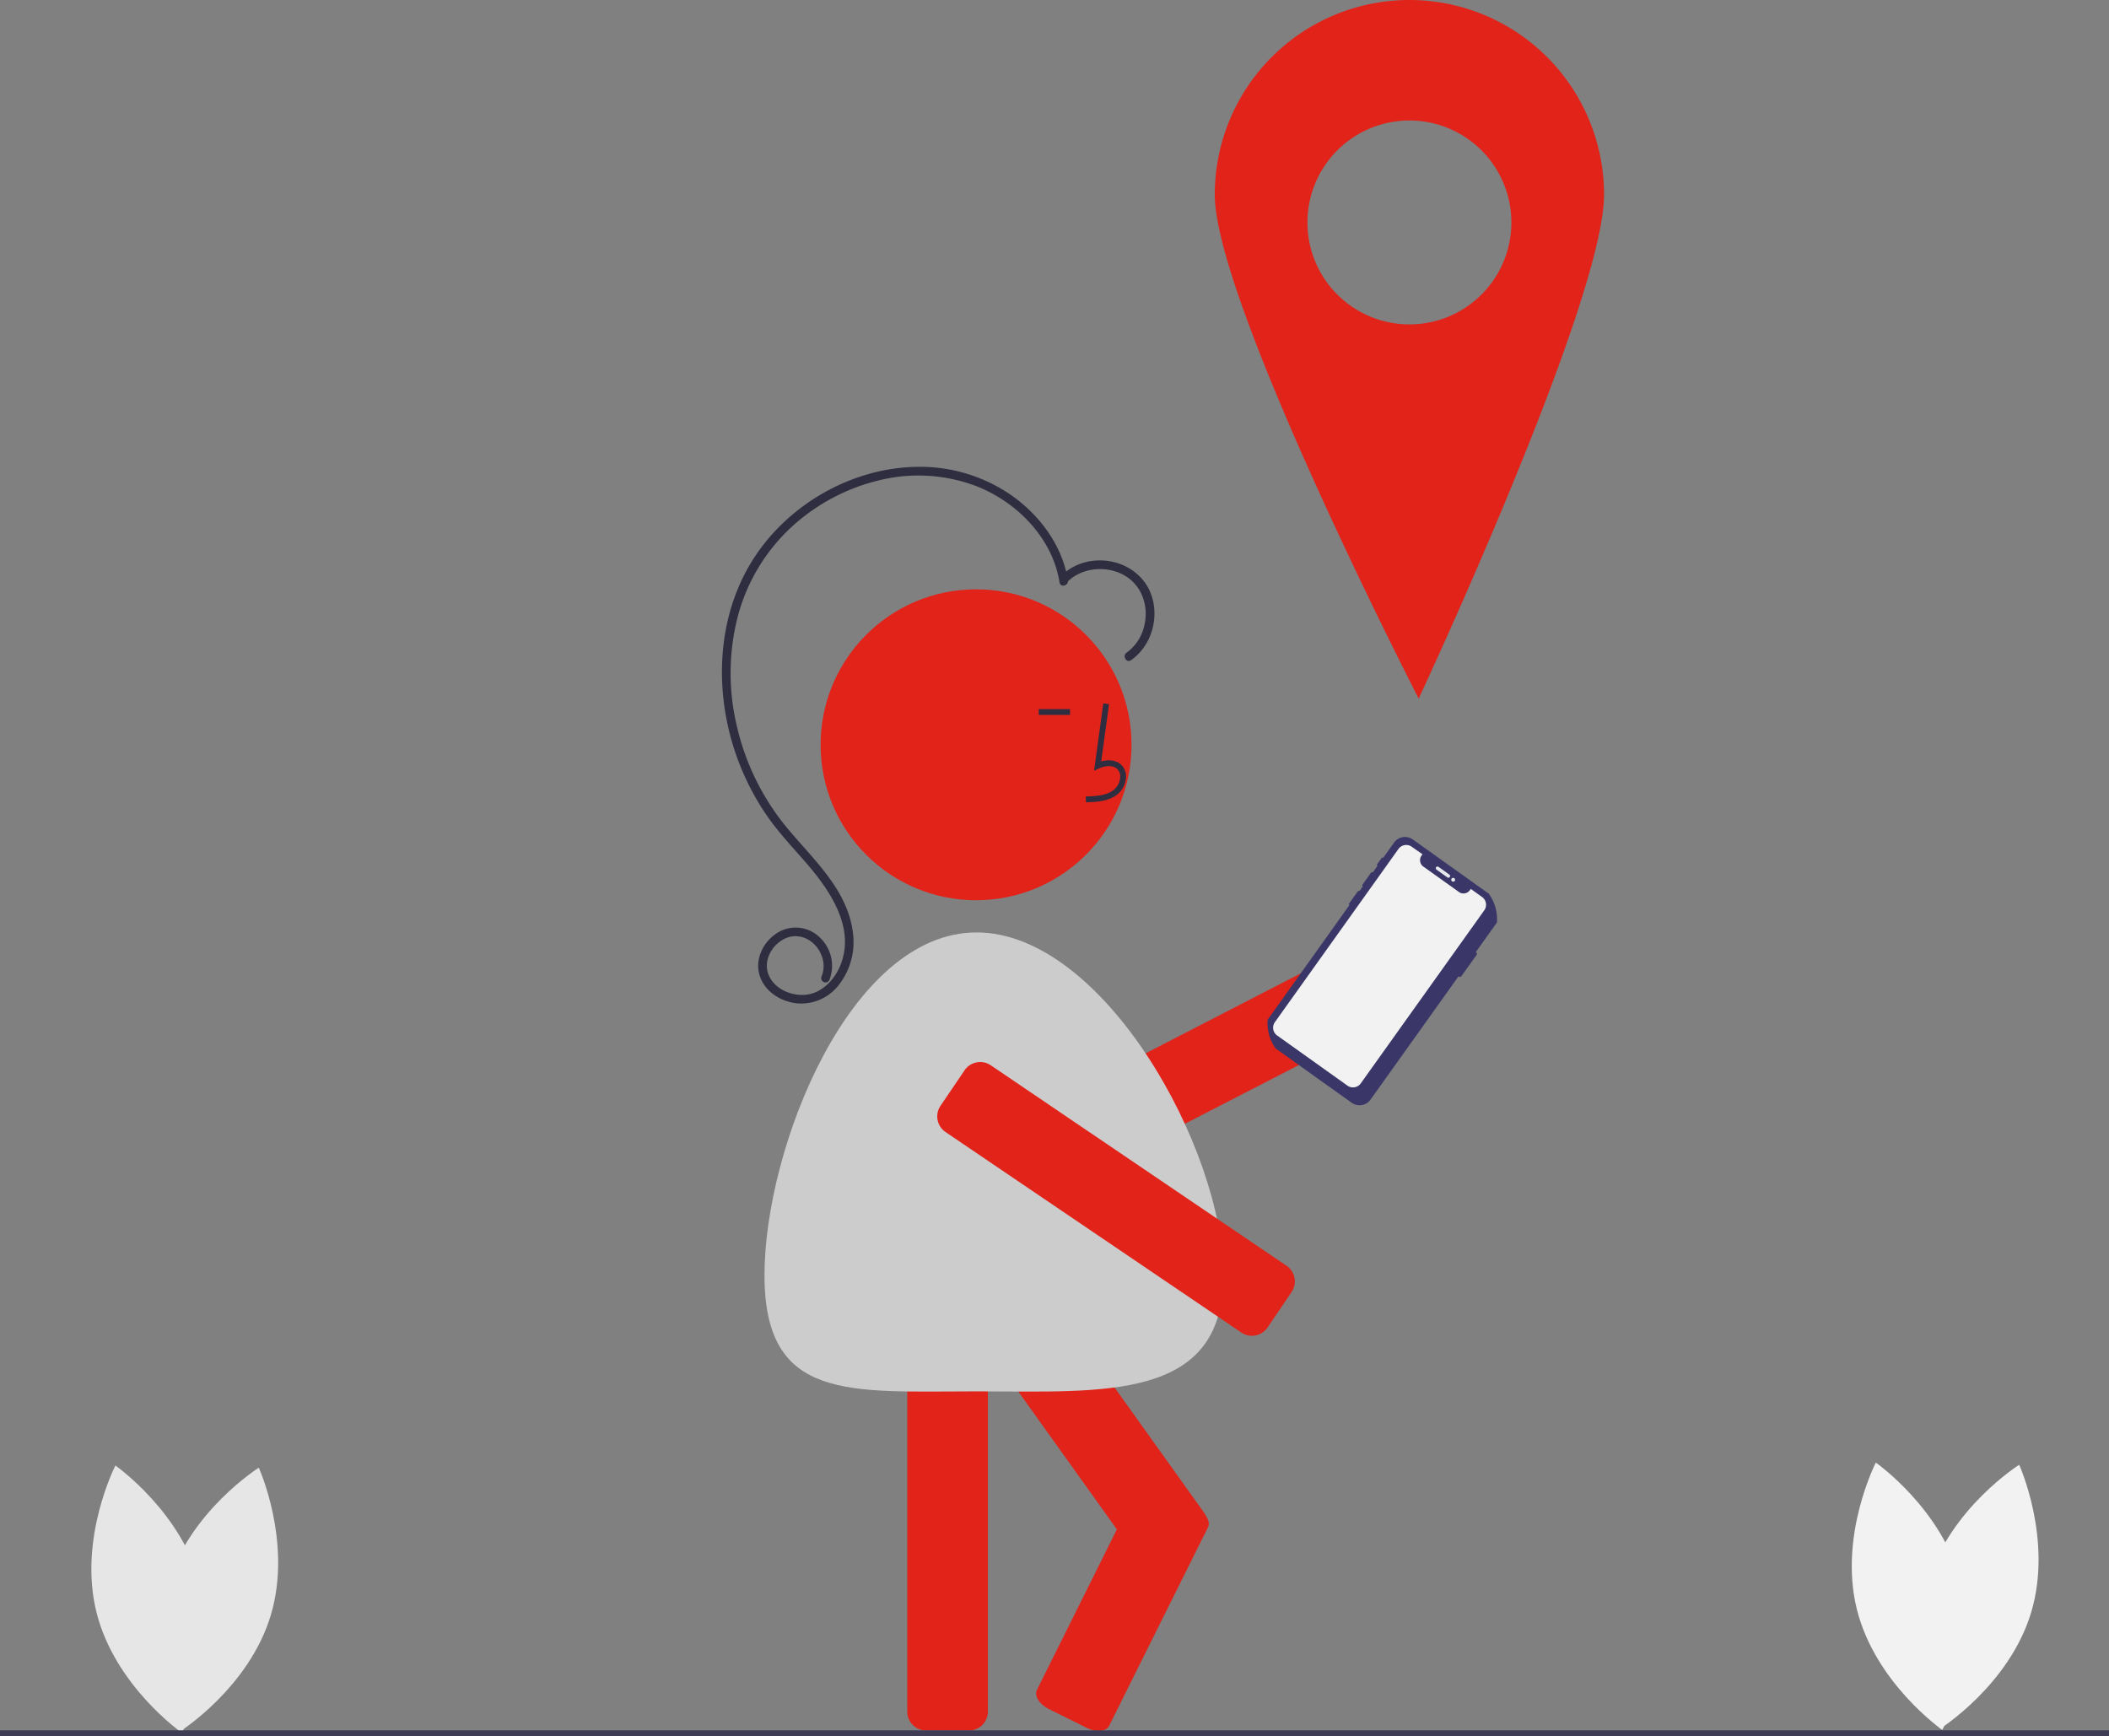 <svg xmlns="http://www.w3.org/2000/svg" data-name="Layer 1" width="726" height="597.692" viewBox="0 0 726 597.692" xmlns:xlink="http://www.w3.org/1999/xlink"><rect x="0" y="0" width="726" height="597.692" fill="#808080" stroke="none"/><path d="M900.743,695.54c-7.51,25.086,4.145,50.735,4.145,50.735S928.72,731.25,936.23,706.164s-4.145-50.735-4.145-50.735S908.253,670.454,900.743,695.54Z" transform="translate(-237 -151.154)" fill="#f2f2f2"/><path d="M912.146,696.219c6.321,25.412-6.529,50.483-6.529,50.483s-23.098-16.13-29.418-41.542,6.529-50.483,6.529-50.483S905.825,670.807,912.146,696.219Z" transform="translate(-237 -151.154)" fill="#f2f2f2"/><path d="M294.743,696.54c-7.51,25.086,4.145,50.735,4.145,50.735S322.72,732.25,330.23,707.164s-4.145-50.735-4.145-50.735S302.253,671.454,294.743,696.54Z" transform="translate(-237 -151.154)" fill="#e6e6e6"/><path d="M306.146,697.219c6.321,25.412-6.529,50.483-6.529,50.483s-23.098-16.13-29.418-41.542,6.529-50.483,6.529-50.483S299.825,671.807,306.146,697.219Z" transform="translate(-237 -151.154)" fill="#e6e6e6"/><circle cx="336.002" cy="256.403" r="53.519" fill="#e2231a"/><path d="M570.569,746.903H555.81a6.508,6.508,0,0,1-6.5-6.5V617.389a6.508,6.508,0,0,1,6.5-6.5h14.759a6.508,6.508,0,0,1,6.5,6.5V740.403A6.508,6.508,0,0,1,570.569,746.903Z" transform="translate(-237 -151.154)" fill="#e2231a"/><path d="M612.125,547.62l-6.763-13.118a6.508,6.508,0,0,1,2.799-8.756l109.337-56.371a6.508,6.508,0,0,1,8.756,2.799l6.763,13.118a6.508,6.508,0,0,1-2.799,8.756L620.881,550.419A6.508,6.508,0,0,1,612.125,547.62Z" transform="translate(-237 -151.154)" fill="#e2231a"/><path d="M649.94,680.924l-12.006,8.585a6.508,6.508,0,0,1-9.068-1.507l-71.548-100.066a6.508,6.508,0,0,1,1.507-9.068l12.006-8.585a6.508,6.508,0,0,1,9.068,1.507l71.548,100.066A6.508,6.508,0,0,1,649.94,680.924Z" transform="translate(-237 -151.154)" fill="#e2231a"/><path d="M611.176,746.04l-13.213-6.578c-3.208-1.597-5.012-4.518-4.019-6.511l34.053-68.399c.992-1.993,4.41-2.315,7.618-.717l13.213,6.578c3.208,1.597,5.012,4.518,4.019,6.511l-34.053,68.399C617.802,747.315,614.384,747.637,611.176,746.04Z" transform="translate(-237 -151.154)" fill="#e2231a"/><path d="M610.828,427.35l-.056-2c3.721-.104,7.001-.337,9.466-2.138a6.148,6.148,0,0,0,2.381-4.528,3.514,3.514,0,0,0-1.153-2.895c-1.636-1.383-4.269-.936-6.188-.055l-1.655.759,3.173-23.19,1.981.271L616.079,413.301c2.608-.767,5.023-.438,6.678.961a5.471,5.471,0,0,1,1.86,4.492,8.133,8.133,0,0,1-3.2,6.073C618.251,427.142,614.135,427.257,610.828,427.35Z" transform="translate(-237 -151.154)" fill="#2f2e41"/><rect x="357.578" y="244.121" width="10.771" height="2" fill="#2f2e41"/><path d="M658.165,590.154c0,43.63-41.37,40-85,40s-73,3.631-73-40,29.37-118,73-118S658.165,546.524,658.165,590.154Z" transform="translate(-237 -151.154)" fill="#ccc"/><path d="M604.637,350.885c-1.999-11.916-9.547-22.159-19.259-29.074a55.109,55.109,0,0,0-32.519-9.942c-22.493.247-44.487,12.846-56.546,31.75-13.36,20.943-13.624,48.293-4.592,70.937a87.823,87.823,0,0,0,8.732,16.611c3.877,5.745,8.574,10.813,13.142,16.001,8.513,9.669,18.274,23.117,12.569,36.609-2.107,4.983-6.552,9.514-12.209,9.871-4.775.301-10.07-1.983-12.187-6.472-2.372-5.029.912-10.98,5.764-13.039,5.089-2.159,10.379,1.026,12.258,5.924a9.517,9.517,0,0,1,.089,7.061,1.553,1.553,0,0,0,.538,2.052,1.509,1.509,0,0,0,2.052-.538,13.418,13.418,0,0,0-3.362-14.848,11.877,11.877,0,0,0-15.313-.947c-4.756,3.474-7.271,9.692-4.861,15.303,2.087,4.858,7.136,7.792,12.235,8.411a16.372,16.372,0,0,0,14.748-6.53A23.93,23.93,0,0,0,530.67,472.755c-1.669-15.354-13.936-25.851-23.144-37.087a84.878,84.878,0,0,1-16.869-34.528,78.317,78.317,0,0,1,.323-37.781,64.185,64.185,0,0,1,18.336-30.626,67.884,67.884,0,0,1,30.245-16.206,56.241,56.241,0,0,1,33.69,2.05c11.273,4.472,21.278,13.321,26.045,24.589a37.979,37.979,0,0,1,2.448,8.516c.319,1.9,3.21,1.094,2.893-.798Z" transform="translate(-237 -151.154)" fill="#2f2e41"/><path d="M604.572,351.336c5.009-4.826,13.174-5.521,19.209-2.253,6.242,3.381,8.747,10.663,7.146,17.401a15.729,15.729,0,0,1-6.111,9.362c-1.573,1.095-.076,3.697,1.514,2.59,6.753-4.701,9.596-13.759,7.291-21.596-2.406-8.182-10.398-13.067-18.744-12.741a18.875,18.875,0,0,0-12.426,5.115c-1.393,1.342.73,3.462,2.121,2.121Z" transform="translate(-237 -151.154)" fill="#2f2e41"/><path d="M560.757,531.844l8.282-12.217a6.508,6.508,0,0,1,9.028-1.733L679.889,586.921a6.508,6.508,0,0,1,1.733,9.028l-8.282,12.217a6.508,6.508,0,0,1-9.028,1.733L562.49,540.872A6.508,6.508,0,0,1,560.757,531.844Z" transform="translate(-237 -151.154)" fill="#e2231a"/><polygon points="508.148 327.888 508.148 327.888 508.149 327.888 508.148 327.888" fill="#3a3768"/><polygon points="502.219 336.198 502.219 336.198 502.219 336.198 502.219 336.198" fill="#3a3768"/><path d="M752.301,468.739a14.956,14.956,0,0,0-2.79-9.913l-26.161-18.667a4.644,4.644,0,0,0-6.478,1.083l-3.761,5.271c-.014-.014-.013-.036-.03-.048a.35.35,0,0,0-.488.082l-1.541,2.16a.35.35,0,0,0,.082.488c.017.012.037.004.055.013l-1.662,2.329a.35.35,0,0,0-.033-.035.387.387,0,0,0-.54.09l-2.944,4.125a.387.387,0,0,0,.09.54.372.372,0,0,0,.044.02L704.95,457.95c-.009-.007-.013-.018-.023-.024a.369.369,0,0,0-.514.086l-2.997,4.2a.369.369,0,0,0,.086.514c.009.006.021.008.03.014l-28.171,39.479a14.956,14.956,0,0,0,2.79,9.913l26.161,18.667a4.644,4.644,0,0,0,6.477-1.083L739.106,487.231a.58.58,0,0,0,.112.121.622.622,0,0,0,.866-.151l5.202-7.29a.622.622,0,0,0-.139-.869.579.579,0,0,0-.151-.067Z" transform="translate(-237 -151.154)" fill="#3a3768"/><path d="M747.149,459.935l-3.851-2.764-.332.461a2.69,2.69,0,0,1-3.686.645l-12.31-8.79a2.709,2.709,0,0,1-.627-3.778l.332-.461L722.99,442.668a3.28,3.28,0,0,0-4.579.742l-.009.013-42.532,59.614a3.299,3.299,0,0,0,.755,4.589l24.214,17.267a3.28,3.28,0,0,0,4.577-.757l.012-.017,42.532-59.596a3.28,3.28,0,0,0-.787-4.572Z" transform="translate(-237 -151.154)" fill="#f2f2f2"/><path d="M732.186,449.576l3.75,2.676a.59.59,0,0,1,.138.823h0a.59.59,0,0,1-.823.138l-3.75-2.676a.59.59,0,0,1-.138-.823h0A.59.59,0,0,1,732.186,449.576Z" transform="translate(-237 -151.154)" fill="#e6e8ec"/><circle cx="500.235" cy="302.866" r="0.663" fill="#e6e8ec"/><path d="M722.174,151.154a67,67,0,0,0-67,67v0c0,37,70.2,173.5,70.2,173.5s63.8-136.48,63.8-173.49a67,67,0,0,0-66.99-67.01Zm0,111.68a35.1,35.1,0,1,1,35.1-35.1v0A35.1,35.1,0,0,1,722.174,262.834Z" transform="translate(-237 -151.154)" fill="#e2231a"/><rect y="595.692" width="726" height="2" fill="#3f3d56"/></svg>